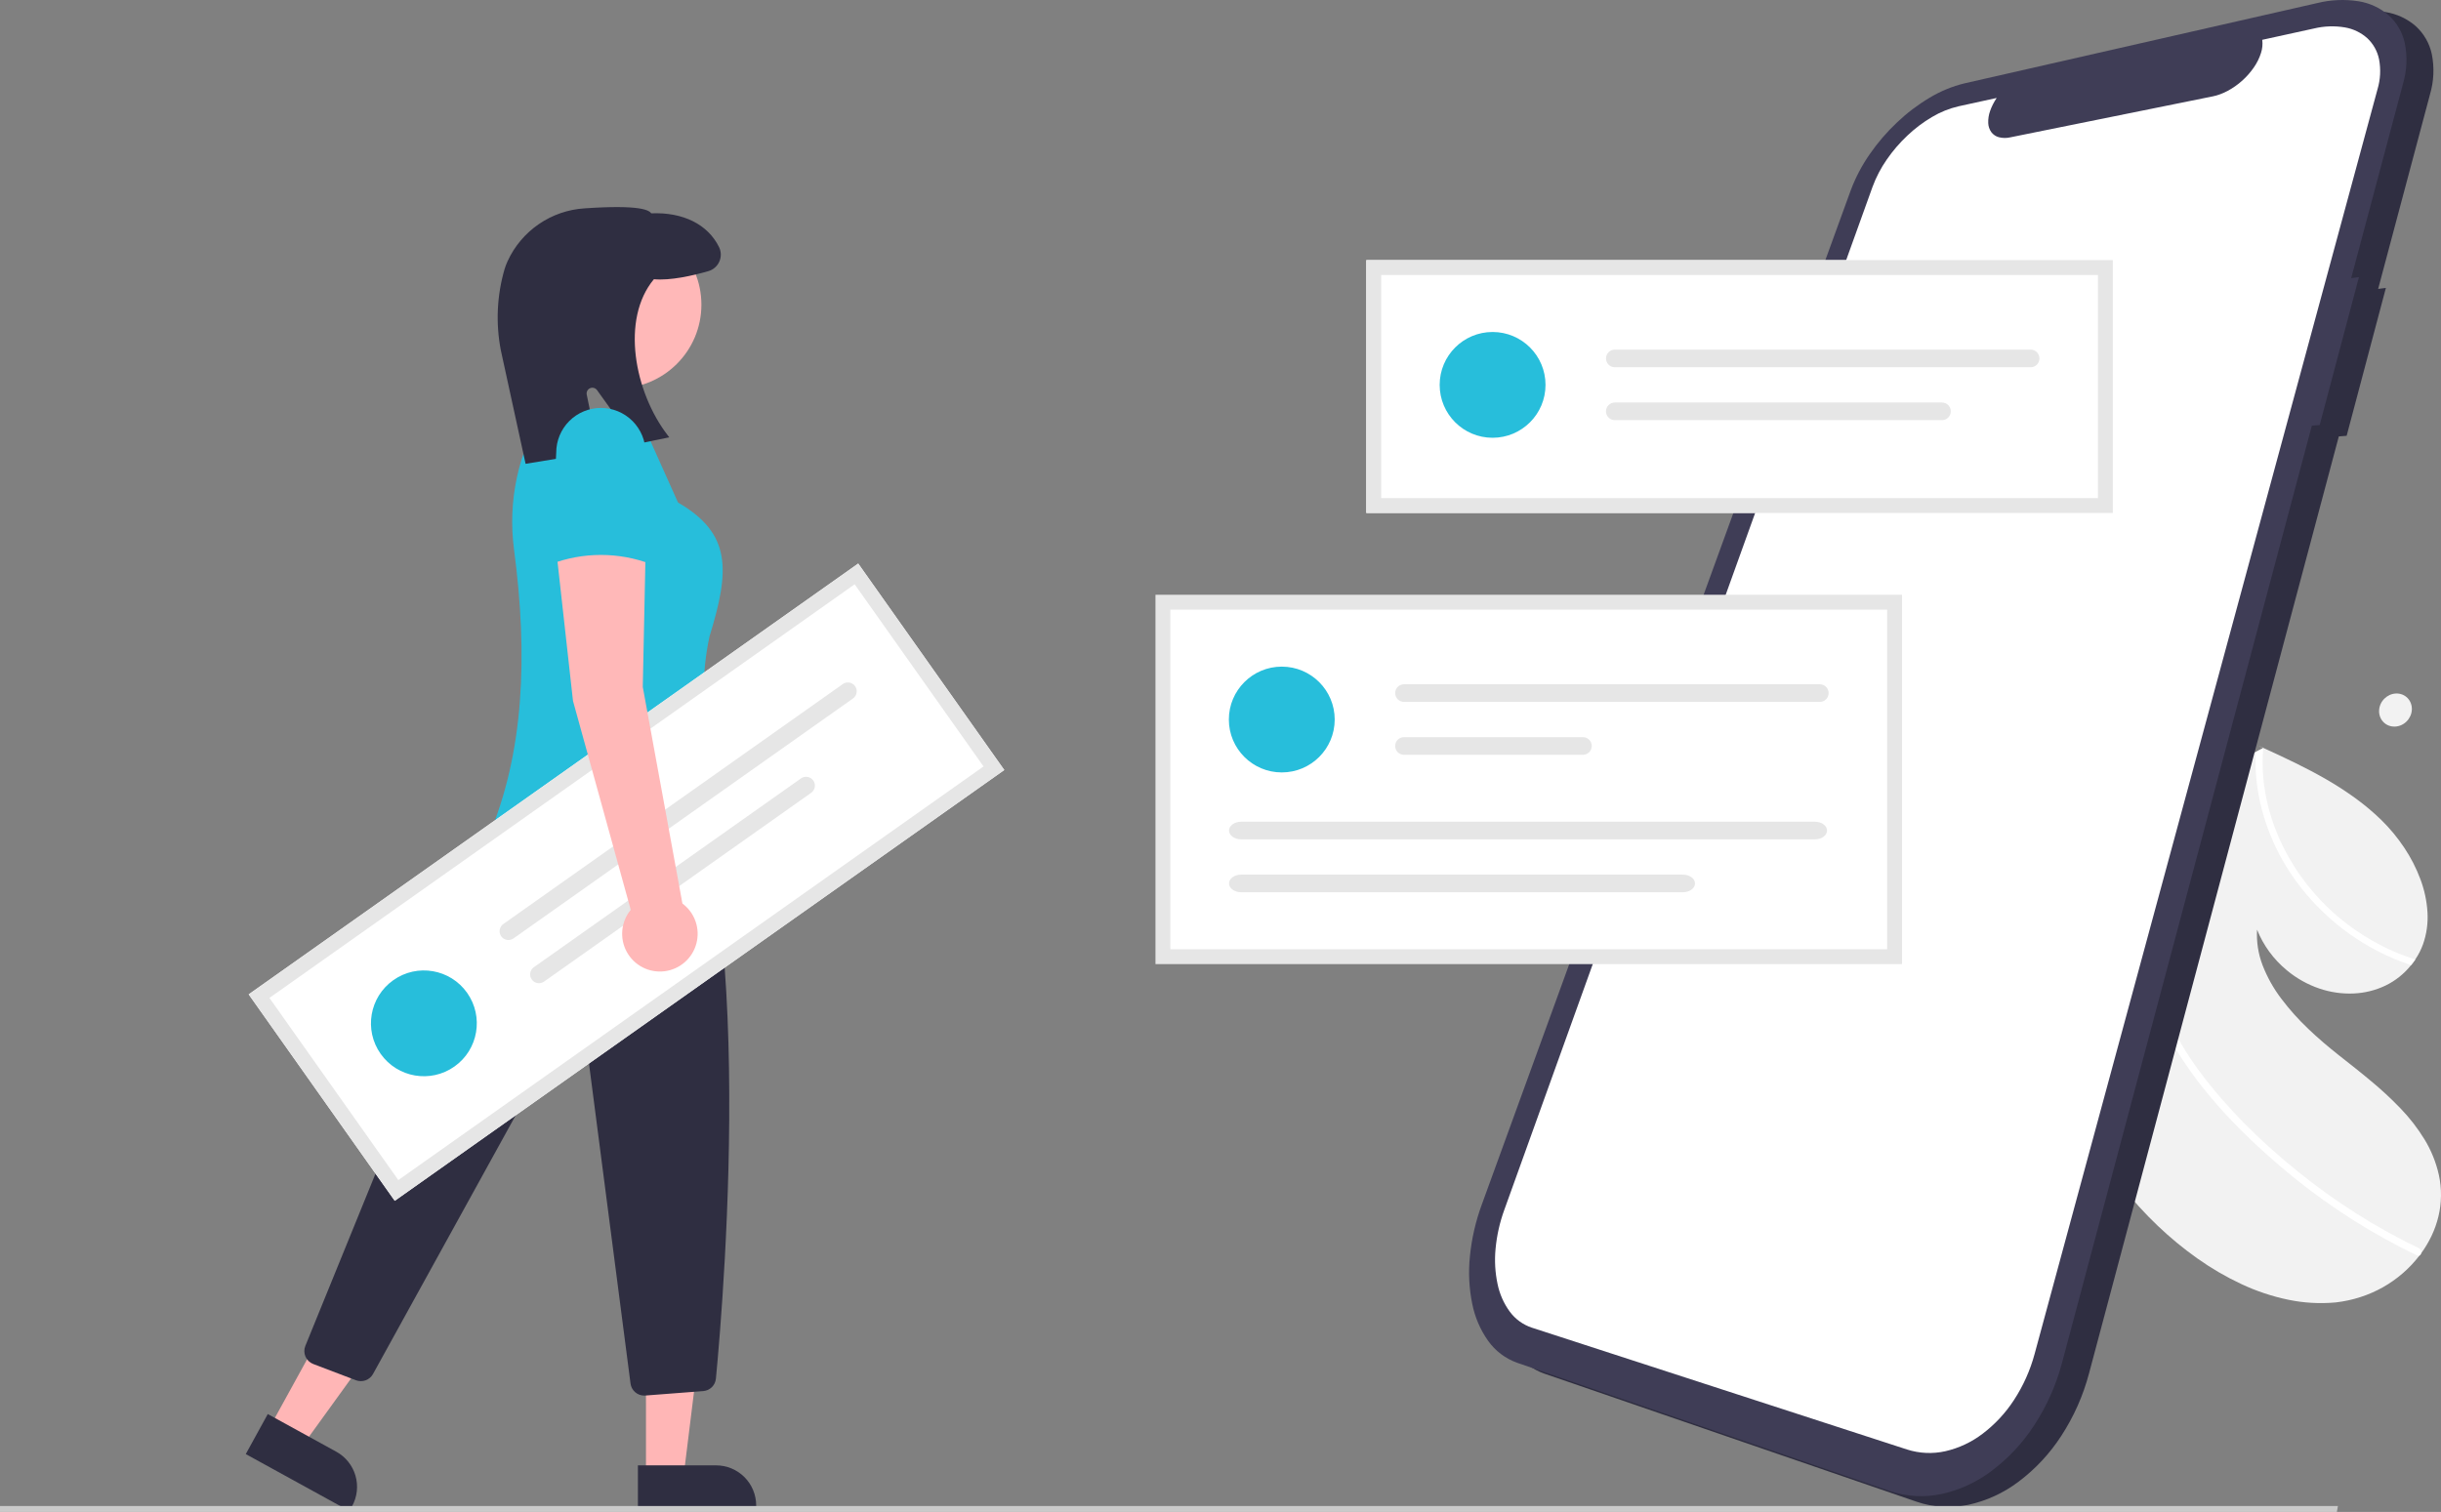 <svg width="276" height="171" viewBox="0 0 276 171" fill="none" xmlns="http://www.w3.org/2000/svg">
<rect x="0" y="0" width="276" height="171" fill="#808080" stroke="none"/>
<g clip-path="url(#clip0_47_83)">
<path d="M239.841 134.087C239.78 134.009 239.719 133.931 239.659 133.853C239.598 133.775 239.538 133.696 239.478 133.617C239.418 133.539 239.358 133.46 239.299 133.381C239.239 133.302 239.18 133.222 239.121 133.143C239.023 130.851 239.021 128.58 239.117 126.329C239.211 124.094 239.4 121.886 239.685 119.704C239.966 117.539 240.339 115.408 240.803 113.31C241.263 111.228 241.812 109.185 242.449 107.181C242.522 106.95 242.595 106.72 242.671 106.491C242.746 106.262 242.823 106.034 242.901 105.808C242.978 105.581 243.057 105.355 243.138 105.13C243.218 104.904 243.299 104.68 243.382 104.456C243.996 102.784 244.671 101.152 245.408 99.561C246.14 97.981 246.931 96.444 247.78 94.952C248.623 93.47 249.521 92.033 250.476 90.643C251.423 89.262 252.423 87.93 253.476 86.646L253.642 86.445L253.808 86.245L253.975 86.045L254.143 85.847L254.264 85.705L254.385 85.563C254.426 85.516 254.467 85.469 254.509 85.423C254.55 85.376 254.592 85.33 254.634 85.284L254.734 85.229L254.833 85.175L254.932 85.121L255.031 85.067L255.037 85.065L255.043 85.062L255.05 85.059L255.056 85.057L255.096 85.035L255.135 85.013L255.173 84.991L255.211 84.969L255.383 84.877L255.554 84.786L255.726 84.696L255.896 84.604L255.766 84.539L255.44 84.377L255.442 84.376C255.47 84.388 255.498 84.4 255.526 84.414C255.553 84.427 255.581 84.44 255.609 84.452C255.637 84.465 255.664 84.478 255.691 84.491C255.719 84.504 255.746 84.517 255.774 84.531L255.805 84.544L255.837 84.558L255.869 84.572C255.88 84.576 255.891 84.581 255.901 84.587C255.91 84.592 255.919 84.596 255.929 84.599L255.957 84.611L255.985 84.623L256.013 84.635C257.199 85.179 258.389 85.731 259.563 86.309C260.738 86.888 261.894 87.492 263.019 88.141C264.141 88.785 265.228 89.488 266.276 90.246C267.321 91.001 268.31 91.83 269.236 92.727C270.212 93.681 271.086 94.735 271.842 95.872C272.59 96.989 273.204 98.189 273.674 99.448C274.126 100.647 274.395 101.906 274.472 103.185C274.547 104.415 274.374 105.647 273.964 106.809C273.908 106.96 273.848 107.11 273.784 107.257C273.72 107.404 273.651 107.549 273.579 107.692C273.506 107.835 273.429 107.975 273.347 108.113C273.266 108.25 273.181 108.386 273.091 108.518C273.054 108.574 273.016 108.629 272.977 108.683C272.938 108.737 272.899 108.791 272.859 108.844C272.819 108.898 272.778 108.951 272.737 109.004C272.696 109.057 272.655 109.109 272.613 109.161C271.836 110.138 270.848 110.927 269.724 111.469C268.593 112.009 267.364 112.313 266.112 112.364C264.797 112.419 263.482 112.228 262.236 111.802C260.9 111.346 259.658 110.649 258.573 109.747C258.197 109.437 257.842 109.104 257.508 108.75C257.177 108.399 256.868 108.027 256.583 107.638C256.301 107.252 256.043 106.849 255.811 106.431C255.581 106.016 255.378 105.586 255.204 105.145C255.122 106.516 255.335 107.889 255.828 109.171C256.349 110.518 257.056 111.786 257.93 112.937C258.853 114.162 259.877 115.308 260.991 116.362C262.113 117.437 263.305 118.446 264.482 119.374C265.659 120.303 266.878 121.252 268.057 122.243C269.236 123.216 270.358 124.256 271.418 125.358C272.446 126.422 273.355 127.595 274.13 128.856C274.891 130.1 275.441 131.462 275.758 132.886C276.097 134.436 276.08 136.044 275.708 137.587C275.526 138.338 275.269 139.068 274.938 139.766C274.605 140.47 274.205 141.14 273.745 141.769L273.702 141.826L273.659 141.883L273.615 141.94L273.57 141.997C272.448 143.464 271.038 144.687 269.428 145.593C268.617 146.048 267.763 146.421 266.878 146.706C265.971 146.998 265.038 147.199 264.092 147.306C262.293 147.471 260.478 147.368 258.709 146.997C256.888 146.616 255.117 146.024 253.432 145.232C251.691 144.417 250.026 143.448 248.458 142.335C246.877 141.216 245.38 139.982 243.978 138.644C243.606 138.289 243.241 137.928 242.882 137.56C242.523 137.193 242.171 136.819 241.826 136.439C241.48 136.059 241.142 135.673 240.812 135.281C240.482 134.889 240.158 134.491 239.841 134.087Z" fill="#F2F2F2"/>
<path d="M268.776 107.537C267.664 106.96 266.594 106.304 265.576 105.574C263.541 104.116 261.724 102.377 260.178 100.409C259.411 99.433 258.716 98.402 258.1 97.324C257.585 96.414 257.128 95.472 256.732 94.505C256.345 93.561 256.02 92.593 255.759 91.607C255.503 90.644 255.313 89.665 255.189 88.676C255.067 87.707 255.014 86.732 255.029 85.756C255.03 85.701 255.032 85.646 255.033 85.592C255.034 85.537 255.035 85.483 255.036 85.428C255.038 85.373 255.04 85.318 255.043 85.265L255.051 85.103C255.004 85.139 254.958 85.177 254.911 85.214L254.772 85.327L254.633 85.441L254.495 85.556L254.407 85.629L254.318 85.703L254.229 85.778L254.142 85.852L254.262 85.71L254.386 85.564C254.427 85.517 254.468 85.47 254.509 85.423C254.55 85.376 254.592 85.33 254.635 85.284L254.735 85.23L254.834 85.175L254.931 85.121L255.03 85.068L255.036 85.066L255.042 85.063L255.048 85.06L255.055 85.057L255.094 85.036L255.134 85.014L255.172 84.992L255.21 84.97L255.382 84.877L255.553 84.787L255.725 84.696L255.896 84.605L255.762 84.539L255.436 84.377L255.439 84.375C255.467 84.387 255.494 84.4 255.522 84.413C255.549 84.426 255.577 84.439 255.605 84.451C255.633 84.465 255.66 84.478 255.687 84.49C255.715 84.504 255.742 84.517 255.77 84.53L255.801 84.544L255.833 84.557L255.865 84.571C255.876 84.575 255.886 84.581 255.896 84.586L255.893 84.638L255.89 84.687L255.887 84.735L255.884 84.784C255.764 86.427 255.85 88.08 256.139 89.703C256.437 91.373 256.926 93.003 257.596 94.562C258.288 96.175 259.153 97.709 260.177 99.136C261.234 100.611 262.445 101.97 263.79 103.19C265.144 104.4 266.621 105.466 268.197 106.369C268.975 106.815 269.776 107.219 270.597 107.58C271.411 107.937 272.244 108.25 273.092 108.517C273.055 108.573 273.017 108.628 272.978 108.682C272.939 108.736 272.9 108.79 272.86 108.843C272.82 108.897 272.779 108.95 272.738 109.003C272.697 109.056 272.656 109.108 272.614 109.16C272.287 109.052 271.962 108.937 271.638 108.815C271.314 108.693 270.992 108.564 270.672 108.428C270.352 108.293 270.034 108.151 269.718 108.002C269.402 107.853 269.088 107.698 268.776 107.537Z" fill="white"/>
<path d="M246.759 119.822C246.395 119.279 246.051 118.725 245.728 118.161C245.405 117.598 245.103 117.026 244.822 116.446C244.541 115.867 244.281 115.28 244.043 114.686C243.805 114.091 243.59 113.492 243.396 112.887C243.298 112.567 243.207 112.245 243.123 111.922C243.04 111.599 242.965 111.275 242.897 110.951C242.829 110.627 242.769 110.303 242.717 109.977C242.664 109.652 242.62 109.327 242.584 109.002C242.566 108.85 242.549 108.699 242.534 108.547C242.52 108.395 242.507 108.243 242.496 108.091C242.484 107.939 242.475 107.787 242.467 107.636C242.459 107.484 242.453 107.333 242.448 107.182C242.52 106.951 242.594 106.721 242.669 106.492C242.745 106.263 242.821 106.034 242.899 105.807C242.976 105.58 243.055 105.354 243.136 105.128C243.216 104.903 243.298 104.679 243.381 104.455C243.363 104.643 243.347 104.83 243.335 105.019C243.322 105.207 243.311 105.396 243.304 105.585C243.296 105.774 243.291 105.964 243.289 106.154C243.287 106.345 243.287 106.535 243.29 106.726C243.29 106.831 243.291 106.935 243.293 107.039C243.295 107.143 243.298 107.247 243.301 107.351C243.305 107.455 243.31 107.559 243.315 107.663C243.32 107.767 243.327 107.872 243.334 107.976C243.414 109.144 243.597 110.303 243.881 111.439C244.169 112.588 244.545 113.714 245.005 114.806C245.474 115.92 246.015 117.001 246.624 118.044C247.244 119.106 247.921 120.132 248.653 121.119C249.441 122.185 250.274 123.222 251.153 124.232C252.031 125.241 252.942 126.223 253.887 127.177C254.832 128.13 255.805 129.054 256.806 129.948C257.807 130.843 258.825 131.706 259.86 132.538C260.919 133.393 261.999 134.215 263.102 135.005C264.204 135.795 265.324 136.55 266.462 137.271C267.6 137.991 268.754 138.676 269.926 139.326C271.098 139.976 272.283 140.589 273.482 141.165C273.537 141.192 273.586 141.229 273.628 141.273C273.669 141.317 273.702 141.367 273.726 141.422C273.75 141.477 273.764 141.535 273.767 141.594C273.771 141.653 273.763 141.713 273.744 141.77C273.738 141.794 273.73 141.818 273.719 141.84C273.708 141.862 273.695 141.883 273.68 141.903C273.666 141.922 273.649 141.94 273.631 141.956C273.612 141.971 273.592 141.985 273.571 141.997C273.548 142.007 273.525 142.014 273.5 142.019C273.476 142.023 273.451 142.024 273.427 142.022C273.401 142.021 273.376 142.016 273.352 142.009C273.327 142.001 273.303 141.991 273.281 141.978C273.132 141.907 272.984 141.836 272.836 141.764C272.689 141.692 272.541 141.62 272.394 141.548C272.246 141.475 272.099 141.402 271.952 141.329C271.805 141.255 271.658 141.18 271.511 141.104C270.29 140.477 269.085 139.812 267.896 139.109C266.707 138.407 265.536 137.668 264.383 136.892C263.231 136.116 262.099 135.306 260.988 134.461C259.877 133.616 258.789 132.737 257.725 131.824C256.697 130.946 255.683 130.038 254.692 129.099C253.701 128.16 252.736 127.191 251.806 126.191C250.877 125.191 249.984 124.16 249.138 123.099C248.293 122.037 247.496 120.945 246.759 119.822Z" fill="white"/>
<path d="M269.768 32.563L268.893 32.677L274.759 10.665C275.191 9.196 275.262 7.643 274.964 6.14C274.706 4.912 274.068 3.797 273.14 2.952C272.168 2.107 270.977 1.555 269.704 1.358C268.154 1.118 266.571 1.189 265.049 1.566L225.182 10.643C223.79 10.981 222.458 11.529 221.232 12.268C219.898 13.061 218.658 14.001 217.534 15.071C216.378 16.162 215.341 17.371 214.439 18.68C213.558 19.947 212.839 21.319 212.301 22.765L170.588 137.469C169.894 139.355 169.444 141.322 169.247 143.321C169.064 145.097 169.151 146.89 169.503 148.639C169.796 150.16 170.41 151.6 171.303 152.865C172.122 154.016 173.275 154.886 174.607 155.357L216.729 169.854C218.6 170.491 220.609 170.611 222.542 170.2C224.609 169.75 226.553 168.855 228.239 167.578C230.132 166.155 231.76 164.411 233.049 162.425C234.475 160.242 235.541 157.844 236.206 155.323L264.446 49.36L265.332 49.289L269.768 32.563Z" fill="#2F2E41"/>
<path d="M266.721 31.345L265.846 31.458L271.712 9.447C272.144 7.977 272.214 6.425 271.917 4.922C271.659 3.694 271.02 2.578 270.092 1.734C269.12 0.889 267.929 0.336 266.657 0.139C265.106 -0.101 263.524 -0.03 262.002 0.348L222.134 9.425C220.743 9.762 219.411 10.31 218.185 11.049C216.851 11.842 215.611 12.782 214.487 13.852C213.331 14.943 212.293 16.153 211.391 17.461C210.51 18.728 209.792 20.1 209.253 21.546L167.54 136.25C166.847 138.136 166.396 140.103 166.2 142.103C166.017 143.878 166.103 145.671 166.455 147.421C166.749 148.941 167.363 150.381 168.256 151.647C169.074 152.797 170.228 153.667 171.559 154.138L213.682 168.636C215.553 169.273 217.561 169.392 219.495 168.982C221.562 168.532 223.506 167.637 225.192 166.359C227.085 164.937 228.713 163.193 230.001 161.206C231.428 159.024 232.494 156.626 233.159 154.105L261.398 48.141L262.285 48.07L266.721 31.345Z" fill="#3F3D56"/>
<path d="M261.649 3.22L255.789 4.503C255.853 5.01 255.802 5.525 255.641 6.01C255.459 6.577 255.194 7.114 254.855 7.604C254.093 8.717 253.076 9.632 251.889 10.273C251.747 10.348 251.605 10.418 251.464 10.482C251.323 10.546 251.182 10.604 251.04 10.656C250.9 10.709 250.76 10.755 250.621 10.795C250.483 10.835 250.345 10.868 250.21 10.896L227.297 15.534C226.872 15.633 226.43 15.628 226.007 15.52C225.666 15.428 225.366 15.226 225.154 14.945C224.939 14.643 224.818 14.285 224.806 13.915C224.788 13.444 224.863 12.973 225.025 12.529C225.066 12.41 225.112 12.289 225.164 12.168C225.216 12.047 225.273 11.926 225.334 11.804C225.395 11.682 225.462 11.561 225.534 11.441C225.606 11.32 225.682 11.199 225.762 11.079L221.424 12.029C220.379 12.274 219.378 12.679 218.457 13.229C217.45 13.822 216.514 14.528 215.667 15.332C214.793 16.153 214.01 17.065 213.329 18.053C212.666 19.007 212.127 20.042 211.725 21.132L170.09 136.833C169.573 138.255 169.24 139.737 169.101 141.244C168.973 142.574 169.049 143.916 169.326 145.223C169.557 146.353 170.028 147.419 170.708 148.35C171.332 149.195 172.201 149.827 173.197 150.159L215.629 163.941C217.029 164.39 218.524 164.457 219.958 164.135C221.486 163.785 222.921 163.112 224.167 162.161C225.56 161.106 226.759 159.818 227.711 158.353C228.765 156.744 229.555 154.977 230.054 153.119L268.823 10.087C269.149 8.995 269.209 7.841 268.999 6.722C268.817 5.804 268.353 4.966 267.671 4.325C266.957 3.684 266.075 3.259 265.129 3.1C263.973 2.906 262.789 2.947 261.649 3.22Z" fill="white"/>
<path d="M238.893 58.017H154.484V29.42H238.893V58.017Z" fill="white"/>
<path d="M214.216 68.11H131.489V108.202H214.216V68.11Z" fill="white"/>
<path d="M144.929 87.362C148.234 87.362 150.913 84.684 150.913 81.38C150.913 78.076 148.234 75.397 144.929 75.397C141.624 75.397 138.945 78.076 138.945 81.38C138.945 84.684 141.624 87.362 144.929 87.362Z" fill="#27BEDB"/>
<path d="M158.749 77.391C158.484 77.391 158.231 77.496 158.044 77.683C157.857 77.871 157.751 78.124 157.751 78.388C157.751 78.653 157.857 78.907 158.044 79.094C158.231 79.281 158.484 79.386 158.749 79.386H205.765C206.029 79.385 206.282 79.28 206.469 79.093C206.655 78.906 206.76 78.653 206.76 78.388C206.76 78.124 206.655 77.871 206.469 77.684C206.282 77.497 206.029 77.392 205.765 77.391H158.749Z" fill="#E6E6E6"/>
<path d="M158.749 83.374C158.618 83.374 158.488 83.399 158.367 83.449C158.245 83.499 158.135 83.572 158.042 83.664C157.949 83.757 157.875 83.866 157.825 83.987C157.774 84.108 157.748 84.238 157.748 84.369C157.748 84.5 157.773 84.63 157.823 84.751C157.873 84.872 157.947 84.982 158.039 85.075C158.132 85.168 158.242 85.242 158.363 85.292C158.484 85.342 158.613 85.368 158.745 85.368H178.98C179.111 85.368 179.241 85.342 179.362 85.292C179.483 85.242 179.593 85.169 179.685 85.076C179.778 84.984 179.851 84.874 179.901 84.753C179.952 84.632 179.977 84.502 179.977 84.371C179.977 84.24 179.952 84.111 179.901 83.99C179.851 83.868 179.778 83.759 179.685 83.666C179.593 83.573 179.483 83.5 179.362 83.45C179.241 83.4 179.111 83.374 178.98 83.374H158.749Z" fill="#E6E6E6"/>
<path d="M140.339 92.938C139.58 92.938 138.963 93.386 138.963 93.935C138.963 94.485 139.58 94.933 140.339 94.933H205.207C205.966 94.933 206.583 94.485 206.583 93.935C206.583 93.386 205.966 92.938 205.207 92.938H140.339Z" fill="#E6E6E6"/>
<path d="M140.339 98.921C139.58 98.921 138.963 99.368 138.963 99.918C138.963 100.468 139.58 100.915 140.339 100.915H190.275C191.034 100.915 191.651 100.468 191.651 99.918C191.651 99.368 191.034 98.921 190.275 98.921H140.339Z" fill="#E6E6E6"/>
<path d="M215.057 109.043H130.648V67.269H215.057V109.043ZM132.331 107.361H213.375V68.951H132.331V107.361Z" fill="#E6E6E6"/>
<path d="M168.765 49.513C172.07 49.513 174.749 46.835 174.749 43.531C174.749 40.227 172.07 37.548 168.765 37.548C165.46 37.548 162.781 40.227 162.781 43.531C162.781 46.835 165.46 49.513 168.765 49.513Z" fill="#27BEDB"/>
<path d="M182.585 39.542C182.321 39.542 182.067 39.647 181.88 39.834C181.693 40.021 181.588 40.275 181.588 40.539C181.588 40.804 181.693 41.057 181.88 41.245C182.067 41.431 182.321 41.536 182.585 41.536H229.602C229.866 41.536 230.119 41.431 230.305 41.244C230.492 41.057 230.597 40.803 230.597 40.539C230.597 40.275 230.492 40.022 230.305 39.835C230.119 39.648 229.866 39.543 229.602 39.542H182.585Z" fill="#E6E6E6"/>
<path d="M182.585 45.525C182.454 45.524 182.324 45.55 182.203 45.6C182.082 45.649 181.971 45.722 181.879 45.815C181.786 45.907 181.712 46.017 181.661 46.138C181.611 46.259 181.585 46.389 181.584 46.52C181.584 46.651 181.61 46.781 181.66 46.902C181.71 47.023 181.783 47.133 181.876 47.226C181.968 47.319 182.078 47.392 182.199 47.443C182.32 47.493 182.45 47.519 182.581 47.519H219.577C219.841 47.519 220.095 47.414 220.282 47.227C220.469 47.04 220.574 46.786 220.574 46.522C220.574 46.258 220.469 46.004 220.282 45.817C220.095 45.63 219.841 45.525 219.577 45.525H182.585Z" fill="#E6E6E6"/>
<path d="M238.893 58.017H154.484V29.42H238.893V58.017ZM156.167 56.335H237.211V31.102H156.167V56.335Z" fill="#E6E6E6"/>
<path d="M73.04 166.95H77.294L79.319 150.541L73.039 150.542L73.04 166.95Z" fill="#FFB6B6"/>
<path d="M85.501 170.9L72.128 170.9L72.127 165.735L80.964 165.734C82.167 165.734 83.321 166.212 84.172 167.062C85.022 167.913 85.5 169.067 85.501 170.269L85.501 170.9Z" fill="#2F2E41"/>
<path d="M30.491 161.437L34.22 163.486L43.901 150.083L38.398 147.058L30.491 161.437Z" fill="#FFB6B6"/>
<path d="M39.507 170.9L27.789 164.459L30.278 159.932L38.021 164.189C39.075 164.768 39.856 165.743 40.192 166.898C40.528 168.053 40.391 169.294 39.811 170.348L39.507 170.9Z" fill="#2F2E41"/>
<path d="M72.841 157.842C72.461 157.842 72.095 157.704 71.811 157.454C71.526 157.203 71.342 156.858 71.293 156.482L65.972 115.485C65.948 115.304 65.868 115.135 65.743 115.002C65.617 114.869 65.453 114.779 65.273 114.745C65.093 114.711 64.908 114.734 64.742 114.812C64.577 114.89 64.44 115.018 64.352 115.178L42.174 155.405C41.991 155.734 41.696 155.985 41.343 156.115C40.99 156.244 40.602 156.243 40.251 156.111L35.416 154.27C35.222 154.196 35.044 154.083 34.894 153.94C34.743 153.796 34.623 153.624 34.54 153.433C34.457 153.242 34.413 153.037 34.411 152.829C34.408 152.621 34.447 152.414 34.526 152.222L49.889 114.491C49.928 114.395 49.954 114.295 49.967 114.192C52.048 98.091 57.342 89.902 58.915 87.776C59.03 87.62 59.106 87.439 59.136 87.247C59.166 87.055 59.149 86.859 59.087 86.675L58.871 86.027C58.785 85.769 58.767 85.494 58.82 85.228C58.873 84.961 58.994 84.713 59.172 84.508C64.84 78.053 74.719 81.576 74.818 81.612L74.868 81.63L74.899 81.672C85.976 96.861 81.881 146.193 80.947 155.929C80.912 156.294 80.749 156.636 80.487 156.893C80.224 157.15 79.879 157.307 79.512 157.334L72.962 157.838C72.921 157.841 72.881 157.842 72.841 157.842Z" fill="#2F2E41"/>
<path d="M69.837 43.928C75.067 43.928 79.307 39.69 79.307 34.461C79.307 29.232 75.067 24.994 69.837 24.994C64.607 24.994 60.368 29.232 60.368 34.461C60.368 39.69 64.607 43.928 69.837 43.928Z" fill="#FFB8B8"/>
<path d="M55.197 94.703L83.061 97.239C80.632 88.793 78.406 80.378 80.22 71.993C82.524 64.507 82.738 60.36 76.661 56.834L72.558 47.682L65.131 47.412L61.51 46.42C58.584 51.123 57.387 56.697 58.125 62.186C59.699 74.122 59.274 85.198 55.197 94.703Z" fill="#27BEDB"/>
<path d="M59.427 52.457L56.624 39.596C56.039 36.551 56.186 33.411 57.052 30.435C57.146 30.13 57.26 29.831 57.392 29.541C58.168 27.85 59.388 26.402 60.922 25.349C62.456 24.297 64.246 23.68 66.103 23.565C72.473 23.125 73.408 23.796 73.638 24.127C77.238 23.982 80.029 25.372 81.302 27.945C81.427 28.201 81.494 28.48 81.499 28.764C81.504 29.048 81.447 29.33 81.331 29.59C81.215 29.849 81.044 30.08 80.829 30.267C80.615 30.453 80.362 30.59 80.088 30.668C78.309 31.18 75.809 31.75 73.934 31.582C70.175 36.09 71.712 44.348 75.525 49.269L75.675 49.462L71.897 50.236L67.506 44.123C67.419 44.002 67.293 43.915 67.15 43.876C67.006 43.836 66.853 43.847 66.717 43.907C66.58 43.967 66.469 44.072 66.4 44.204C66.332 44.336 66.311 44.488 66.341 44.634L67.674 51.108L59.427 52.457Z" fill="#2F2E41"/>
<path d="M264.226 171H0V170.336H264.346L264.226 171Z" fill="#CACACA"/>
<path d="M113.552 87.088L44.634 135.813L28.119 112.464L97.037 63.739L113.552 87.088Z" fill="white"/>
<path d="M51.383 120.626C54.081 118.718 54.722 114.985 52.814 112.287C50.906 109.59 47.171 108.949 44.473 110.857C41.775 112.765 41.134 116.498 43.042 119.196C44.95 121.893 48.685 122.534 51.383 120.626Z" fill="#27BEDB"/>
<path d="M56.908 104.508C56.692 104.66 56.546 104.892 56.501 105.153C56.456 105.414 56.517 105.681 56.67 105.897C56.823 106.113 57.055 106.26 57.316 106.304C57.576 106.349 57.844 106.288 58.06 106.136L96.448 78.996C96.663 78.843 96.809 78.611 96.853 78.35C96.897 78.09 96.837 77.823 96.684 77.607C96.532 77.392 96.3 77.246 96.04 77.201C95.78 77.156 95.512 77.216 95.296 77.368L56.908 104.508Z" fill="#E6E6E6"/>
<path d="M60.363 109.392C60.147 109.545 60.001 109.776 59.956 110.037C59.91 110.297 59.971 110.565 60.123 110.781C60.275 110.997 60.507 111.144 60.767 111.189C61.027 111.235 61.295 111.175 61.511 111.023L61.515 111.02L91.718 89.667C91.934 89.514 92.08 89.282 92.125 89.022C92.169 88.761 92.109 88.493 91.956 88.277C91.88 88.171 91.784 88.079 91.674 88.01C91.563 87.94 91.439 87.892 91.31 87.87C91.05 87.826 90.782 87.886 90.566 88.039L60.363 109.392Z" fill="#E6E6E6"/>
<path d="M113.552 87.088L44.634 135.813L28.119 112.464L97.037 63.739L113.552 87.088ZM45.037 133.468L111.207 86.686L96.635 66.084L30.464 112.866L45.037 133.468Z" fill="#E6E6E6"/>
<path d="M270.919 78.437C271.164 78.428 271.407 78.469 271.635 78.559C271.851 78.646 272.047 78.776 272.21 78.942C272.374 79.108 272.502 79.307 272.586 79.525C272.675 79.756 272.715 80.003 272.705 80.251C272.695 80.504 272.636 80.754 272.531 80.985C272.428 81.212 272.285 81.419 272.109 81.595C271.934 81.77 271.729 81.911 271.503 82.013C271.273 82.116 271.026 82.172 270.775 82.179C270.53 82.186 270.287 82.143 270.06 82.051C269.845 81.963 269.65 81.832 269.488 81.665C269.326 81.498 269.199 81.3 269.117 81.082C269.029 80.851 268.99 80.606 269.001 80.359C269.011 80.107 269.07 79.859 269.174 79.628C269.276 79.403 269.418 79.199 269.592 79.024C269.766 78.85 269.97 78.708 270.194 78.606C270.423 78.503 270.669 78.445 270.919 78.437Z" fill="#F2F2F2"/>
<path d="M77.159 102.189L72.678 77.695L72.993 62.547L62.893 62.232L64.787 79.273L71.317 102.903C70.775 103.562 70.443 104.368 70.364 105.217C70.284 106.067 70.461 106.92 70.872 107.668C71.283 108.416 71.908 109.023 72.667 109.412C73.427 109.801 74.285 109.954 75.132 109.85C75.979 109.747 76.775 109.392 77.418 108.831C78.062 108.271 78.522 107.531 78.74 106.706C78.959 105.881 78.924 105.01 78.643 104.205C78.361 103.4 77.844 102.698 77.159 102.189H77.159Z" fill="#FFB8B8"/>
<path d="M62.261 63.809C65.921 62.416 69.965 62.416 73.625 63.809L72.993 51.187C72.993 50.523 72.863 49.867 72.609 49.254C72.355 48.642 71.983 48.085 71.514 47.616C71.045 47.147 70.488 46.775 69.876 46.522C69.263 46.268 68.606 46.137 67.943 46.137C67.28 46.137 66.623 46.268 66.01 46.522C65.397 46.775 64.841 47.147 64.372 47.616C63.903 48.085 63.531 48.642 63.277 49.254C63.023 49.867 62.892 50.523 62.892 51.187L62.261 63.809Z" fill="#27BEDB"/>
</g>
<defs>
<clipPath id="clip0_47_83">
<rect width="276" height="171" fill="white"/>
</clipPath>
</defs>
</svg>
